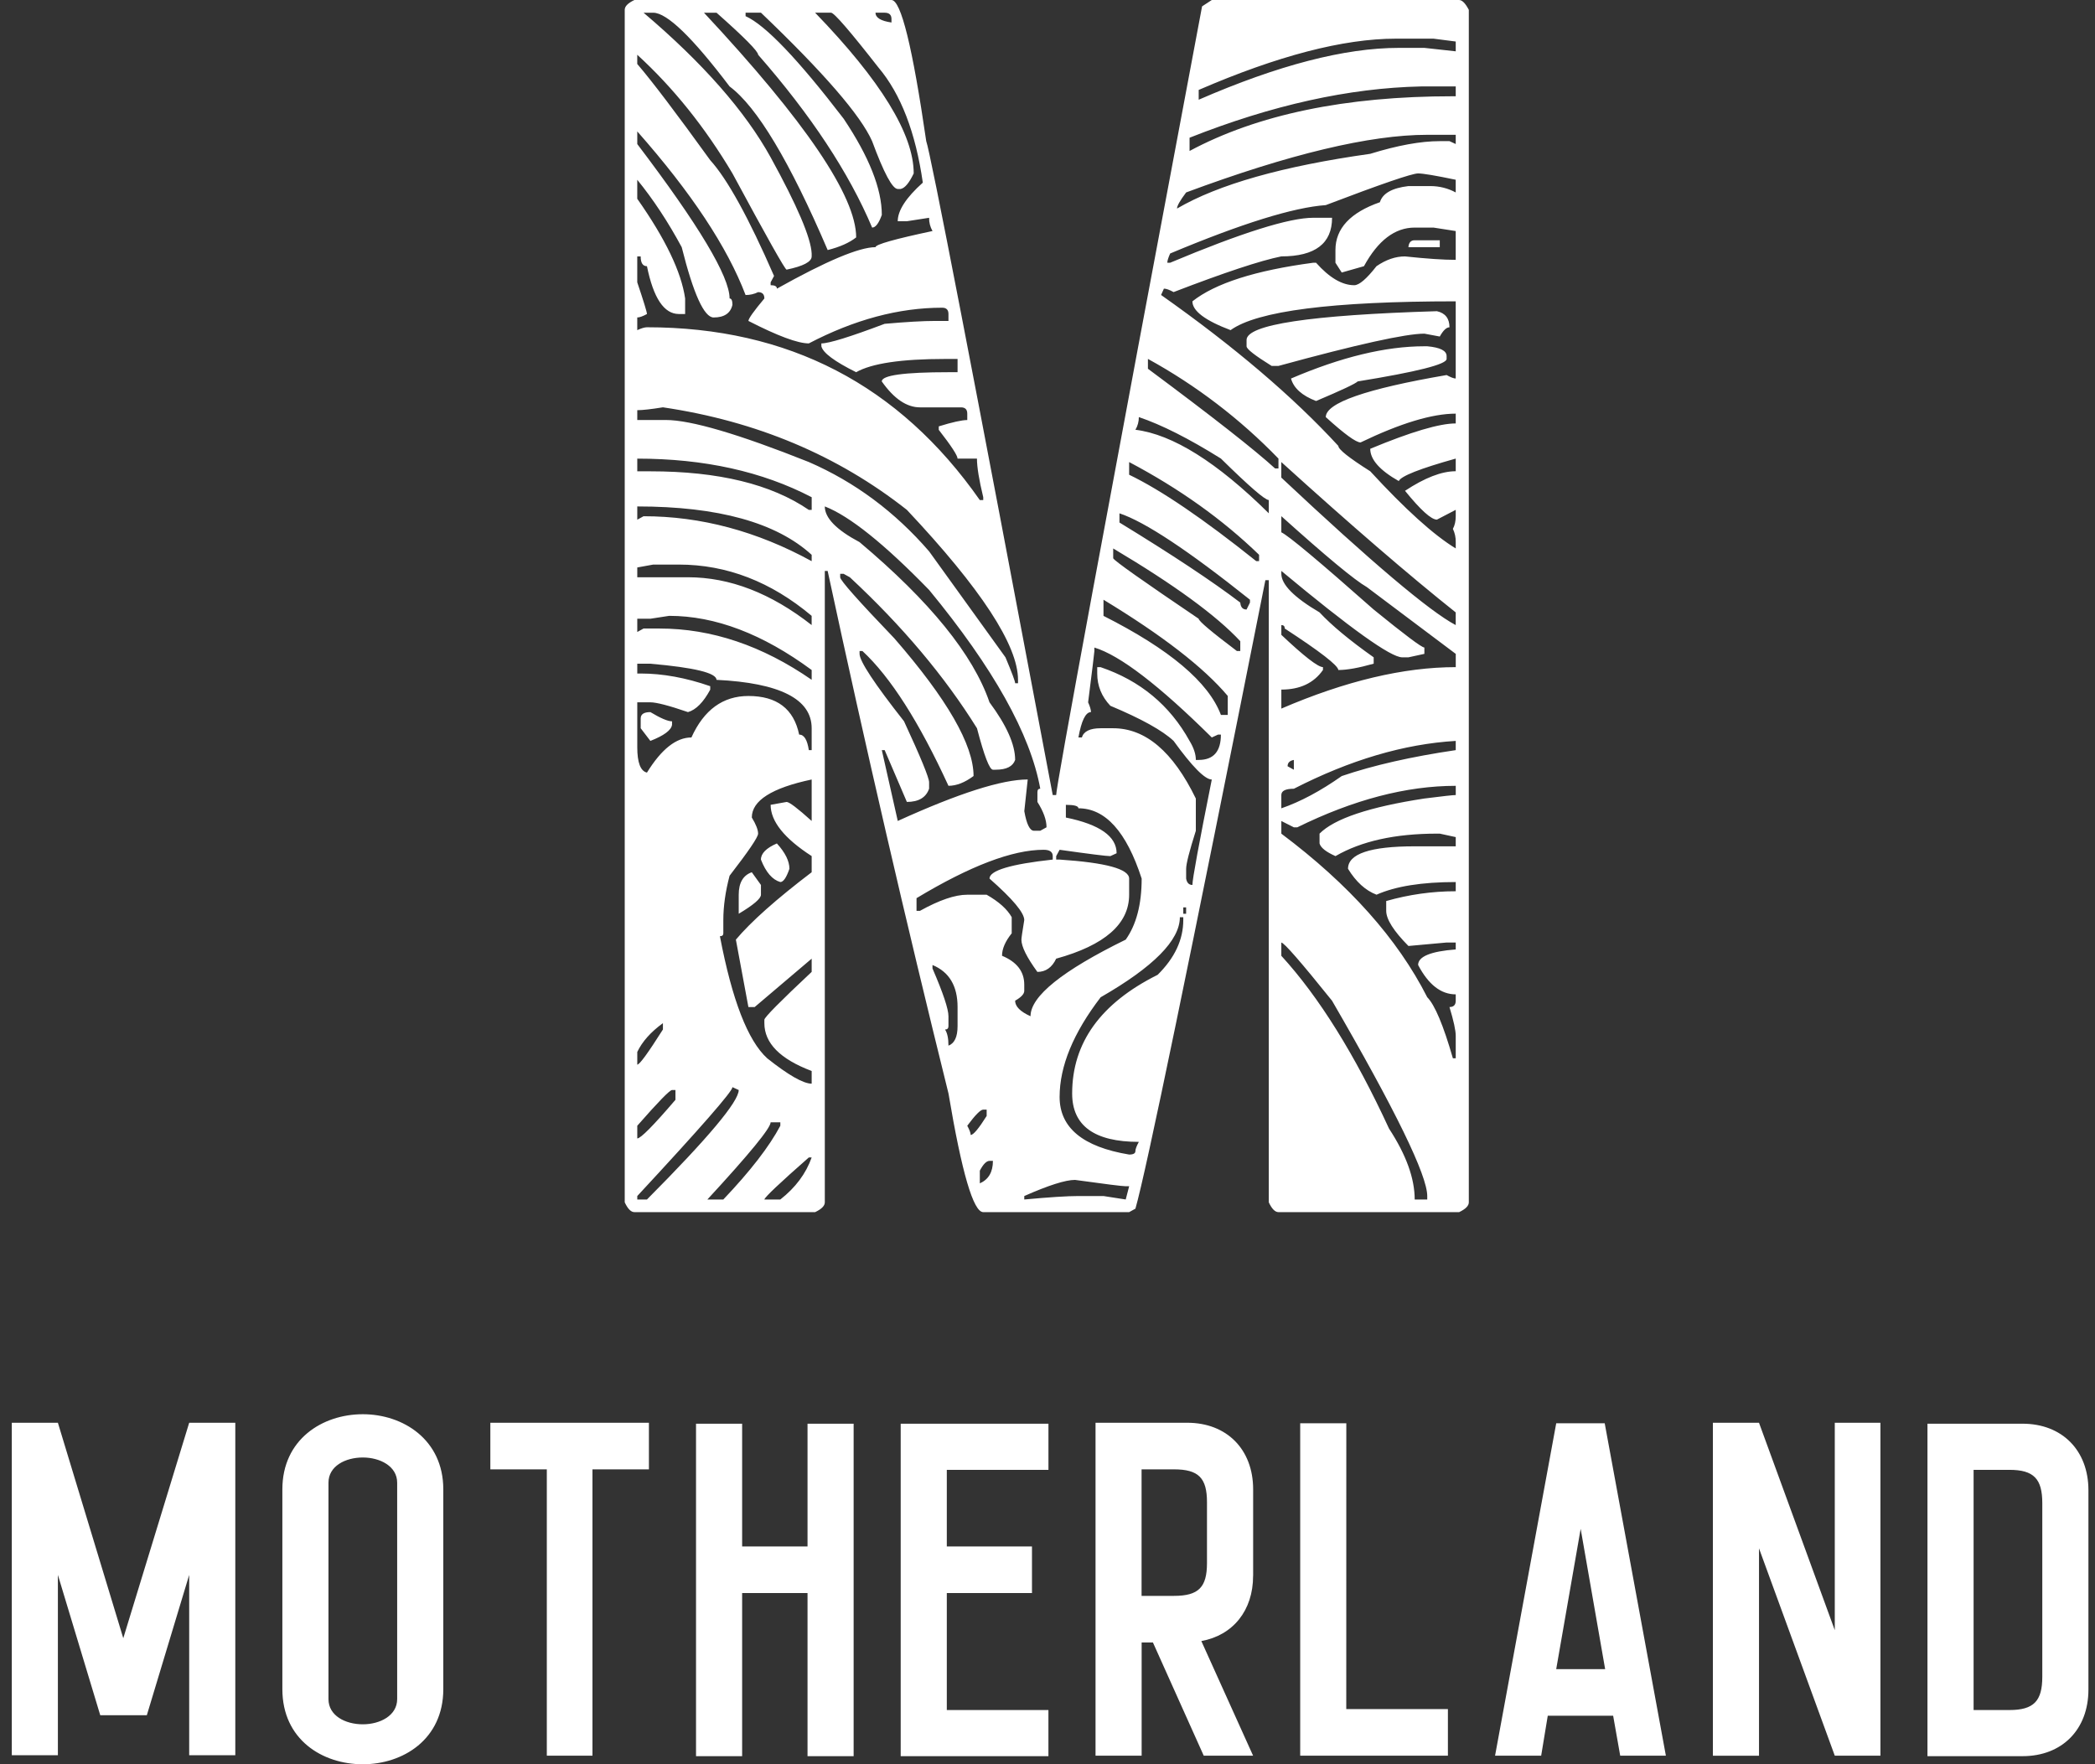 <svg width="95" height="80" viewBox="0 0 95 80" fill="none" xmlns="http://www.w3.org/2000/svg">
<rect x="0" y="0" width="95" height="80" fill="#333333" stroke="none"/>
<g clip-path="url(#clip0_1715_288)">
<path d="M28.768 0.001H40.425C40.856 0.001 41.381 2.134 42.001 6.401C42.191 6.906 44.103 16.79 47.737 36.051H47.893C47.893 35.651 50.098 23.73 54.509 0.289L54.949 0.001H66.166C66.303 0.001 66.45 0.149 66.605 0.446V54.522C66.605 54.678 66.459 54.826 66.166 54.965H57.974C57.819 54.965 57.673 54.817 57.535 54.522V26.308H57.38C53.934 43.636 51.969 53.136 51.487 54.808L51.202 54.965H44.586C44.138 54.965 43.613 53.172 43.01 49.584C41.08 41.799 39.254 33.901 37.531 25.89H37.402V54.521C37.402 54.678 37.256 54.826 36.963 54.965H28.768C28.613 54.965 28.467 54.817 28.329 54.521V0.444C28.329 0.287 28.476 0.139 28.768 0V0.001ZM29.182 0.576C31.87 2.857 33.791 5.043 34.945 7.133C36.151 9.327 36.772 10.782 36.806 11.496V11.626C36.806 11.87 36.427 12.07 35.669 12.227C35.6 12.227 34.782 10.773 33.214 7.864C31.973 5.774 30.534 3.981 28.897 2.483V2.901C29.57 3.685 30.672 5.139 32.206 7.264C32.981 8.117 33.946 9.867 35.1 12.514L34.945 12.802V12.932C35.135 12.932 35.23 12.984 35.23 13.089C37.47 11.835 38.96 11.208 39.701 11.208C39.701 11.086 40.563 10.842 42.286 10.476C42.18 10.294 42.127 10.086 42.131 9.876L41.123 10.032H40.709C40.709 9.545 41.088 8.961 41.846 8.282C41.519 6.001 40.847 4.259 39.831 3.057C38.538 1.403 37.823 0.576 37.685 0.576H36.962C39.942 3.659 41.433 6.088 41.433 7.864C41.226 8.299 41.028 8.535 40.839 8.569H40.71C40.468 8.569 40.081 7.847 39.547 6.401C39.03 5.234 37.35 3.292 34.507 0.576H33.809V0.733C34.705 1.133 36.187 2.683 38.256 5.383C39.41 7.107 39.987 8.562 39.987 9.746C39.849 10.129 39.703 10.32 39.548 10.32C38.496 7.83 36.773 5.218 34.379 2.484C34.379 2.327 33.75 1.691 32.492 0.577H31.923C36.524 5.506 38.824 8.902 38.824 10.765C38.514 11.008 38.083 11.2 37.532 11.339C35.809 7.316 34.326 4.843 33.084 3.92C31.396 1.691 30.242 0.577 29.621 0.577H29.182L29.182 0.576ZM39.701 0.576C39.701 0.803 39.943 0.951 40.425 1.02V0.863C40.425 0.672 40.322 0.576 40.115 0.576L39.701 0.576ZM54.356 4.078V4.522C57.957 2.954 60.981 2.171 63.427 2.171H64.591L66.012 2.327V1.883L65.004 1.753H63.298C60.92 1.753 57.94 2.528 54.356 4.078V4.078ZM53.942 6.846C57.026 5.192 61.007 4.364 65.883 4.365H66.012V3.92H64.435C61.178 3.99 57.681 4.765 53.942 6.245V6.846ZM28.898 5.958V6.533C31.689 10.208 33.085 12.541 33.084 13.534C33.17 13.534 33.213 13.63 33.213 13.821C33.127 14.204 32.843 14.396 32.361 14.396C31.93 14.396 31.447 13.334 30.913 11.209C30.293 10.059 29.621 9.04 28.897 8.152V9.014C30.172 10.826 30.896 12.332 31.068 13.534V14.239H30.784C30.112 14.239 29.629 13.516 29.337 12.071C29.147 12.071 29.052 11.923 29.052 11.627H28.897V12.802C29.19 13.673 29.337 14.152 29.337 14.239C29.147 14.344 29.001 14.396 28.897 14.396V14.97C29.087 14.884 29.233 14.84 29.337 14.84C35.746 14.84 40.778 17.453 44.431 22.677H44.586V22.547C44.396 21.763 44.301 21.18 44.301 20.797H43.422C43.422 20.657 43.138 20.222 42.569 19.491V19.334C43.19 19.142 43.621 19.047 43.862 19.047V18.759C43.862 18.567 43.767 18.472 43.578 18.472H41.717C41.114 18.472 40.536 18.08 39.985 17.296C39.985 17.018 40.993 16.878 43.009 16.878H43.422V16.277H42.855C40.873 16.277 39.529 16.477 38.823 16.878C37.841 16.39 37.315 15.998 37.246 15.702V15.572C37.591 15.572 38.547 15.276 40.114 14.684C41.096 14.597 41.863 14.553 42.415 14.553H43.009V14.24C43.009 14.049 42.914 13.953 42.725 13.953C40.761 13.953 38.745 14.492 36.677 15.572C36.177 15.572 35.264 15.233 33.938 14.553C33.938 14.449 34.179 14.11 34.661 13.535C34.661 13.343 34.567 13.247 34.377 13.247C34.2 13.335 34.005 13.38 33.809 13.378C32.981 11.201 31.344 8.728 28.898 5.959V5.958ZM53.373 9.457C55.252 8.36 58.172 7.533 62.135 6.975C63.375 6.592 64.426 6.4 65.288 6.4H65.728L66.012 6.531V6.113H64.72C62.118 6.113 58.474 6.984 53.787 8.726C53.511 9.092 53.373 9.335 53.373 9.457H53.373ZM52.934 11.913H53.063C56.302 10.554 58.465 9.875 59.551 9.875H60.404C60.404 11.042 59.637 11.626 58.103 11.626C57.156 11.817 55.527 12.357 53.218 13.245C53.029 13.14 52.882 13.088 52.779 13.088L52.65 13.376C55.959 15.71 58.638 17.991 60.688 20.22C60.688 20.377 61.171 20.76 62.135 21.37C63.721 23.094 65.013 24.261 66.012 24.869V24.581C66.016 24.374 65.972 24.168 65.883 23.981C65.969 23.824 66.012 23.633 66.012 23.406V23.119L65.159 23.563C64.901 23.563 64.419 23.127 63.712 22.256C64.608 21.664 65.375 21.368 66.012 21.368V20.795C64.393 21.248 63.531 21.587 63.428 21.814C62.566 21.326 62.135 20.838 62.135 20.351C63.979 19.584 65.272 19.201 66.012 19.201V18.757C64.944 18.757 63.505 19.193 61.696 20.063C61.489 20.063 60.963 19.68 60.119 18.914C60.119 18.27 61.945 17.634 65.597 17.007C65.787 17.111 65.925 17.164 66.011 17.164V13.664C60.411 13.664 57.008 14.1 55.802 14.97C54.647 14.534 54.07 14.098 54.071 13.664C55.105 12.846 56.931 12.262 59.55 11.914H59.678C60.282 12.593 60.859 12.933 61.41 12.933C61.634 12.933 61.97 12.645 62.418 12.071C62.849 11.775 63.28 11.627 63.71 11.627C64.693 11.731 65.459 11.783 66.011 11.783V10.477L65.003 10.32H64.15C63.254 10.32 62.487 10.904 61.85 12.071L60.842 12.358L60.557 11.914V11.338C60.557 10.363 61.229 9.64 62.573 9.17C62.694 8.769 63.125 8.526 63.865 8.438H64.873C65.27 8.439 65.661 8.537 66.011 8.726V8.151C65.097 7.96 64.529 7.864 64.305 7.864C64.029 7.864 62.633 8.343 60.118 9.301C58.653 9.405 56.302 10.136 53.062 11.495C52.976 11.687 52.933 11.826 52.933 11.913H52.934ZM64.151 10.895H65.288V11.209H63.866C63.883 10.998 63.978 10.894 64.151 10.895ZM65.159 14.111C65.538 14.197 65.728 14.441 65.728 14.842C65.59 14.842 65.444 14.981 65.288 15.26L64.591 15.13C63.746 15.13 61.541 15.617 57.974 16.593H57.664C56.906 16.122 56.527 15.826 56.527 15.705V15.417C56.527 14.721 59.404 14.285 65.159 14.111V14.111ZM64.59 15.702H64.719C65.305 15.755 65.598 15.902 65.598 16.146V16.277C65.598 16.521 64.254 16.86 61.566 17.296C61.462 17.4 60.834 17.696 59.679 18.184C59.042 17.94 58.663 17.6 58.542 17.165C60.816 16.19 62.833 15.702 64.59 15.702V15.702ZM52.054 16.277V16.721C54.983 18.898 56.904 20.405 57.818 21.241H57.973V20.795C56.235 18.999 54.24 17.475 52.056 16.276L52.054 16.277ZM28.898 18.6V19.045H30.19C31.327 19.045 33.49 19.68 36.678 20.951C38.761 21.857 40.579 23.207 42.131 25.001L45.594 29.807C45.887 30.504 46.033 30.896 46.034 30.983H46.163V30.826C46.163 29.259 44.483 26.69 41.123 23.12C37.986 20.647 34.299 19.097 30.061 18.47C29.526 18.556 29.139 18.6 28.898 18.6V18.6ZM51.642 18.913C51.644 19.116 51.59 19.315 51.487 19.488C53.175 19.697 55.191 20.96 57.535 23.276V22.675C57.363 22.675 56.639 22.048 55.364 20.794C53.916 19.889 52.676 19.262 51.642 18.913ZM28.898 20.797V21.372H29.492C32.576 21.372 34.972 21.955 36.678 23.122H36.807V22.547C34.566 21.38 31.929 20.797 28.898 20.797ZM51.202 20.952V21.527C52.649 22.223 54.57 23.529 56.965 25.445H57.094V25.157C55.44 23.555 53.475 22.153 51.201 20.952H51.202ZM58.102 20.952V21.657C62.186 25.489 64.822 27.718 66.011 28.345V27.77C63.909 26.098 61.273 23.825 58.102 20.952ZM28.898 22.963V23.566L29.182 23.409C31.784 23.409 34.325 24.088 36.806 25.447V25.159C35.204 23.697 32.568 22.965 28.898 22.965V22.963ZM37.401 22.963C37.401 23.486 37.926 24.026 38.977 24.583C42.165 27.265 44.129 29.686 44.87 31.847C45.646 32.892 46.033 33.763 46.033 34.459C45.93 34.755 45.637 34.903 45.155 34.903H45.026C44.871 34.903 44.63 34.276 44.302 33.023C42.837 30.67 40.916 28.388 38.538 26.177L38.254 26.02H38.099V26.177C38.099 26.316 38.917 27.238 40.554 28.945C42.949 31.697 44.147 33.778 44.147 35.189C43.75 35.485 43.371 35.633 43.009 35.633C41.682 32.742 40.382 30.704 39.107 29.52H38.978V29.65C38.978 29.981 39.65 31 40.994 32.707C41.752 34.344 42.131 35.267 42.131 35.475V35.763C41.993 36.163 41.657 36.364 41.123 36.364L40.116 34.014H39.987L40.71 37.227C43.467 35.973 45.432 35.346 46.603 35.346L46.448 36.783C46.552 37.375 46.698 37.671 46.888 37.671H47.172L47.456 37.514C47.456 37.183 47.318 36.8 47.043 36.365V35.921C47.043 35.816 47.086 35.764 47.172 35.764C46.724 33.291 45.044 30.287 42.132 26.752C40.099 24.662 38.522 23.399 37.402 22.964L37.401 22.963ZM50.763 23.276V23.694C53.158 25.157 54.984 26.368 56.242 27.325C56.259 27.535 56.353 27.639 56.526 27.639L56.681 27.325V27.195C53.889 24.966 51.917 23.66 50.762 23.277L50.763 23.276ZM58.103 23.407V24.138C58.413 24.278 59.809 25.445 62.29 27.639C63.703 28.788 64.47 29.363 64.59 29.363V29.65L63.867 29.807H63.583C63.066 29.807 61.24 28.501 58.104 25.889V26.019C58.104 26.506 58.681 27.09 59.836 27.769C60.387 28.361 61.206 29.041 62.291 29.807V30.094C61.619 30.286 61.085 30.382 60.689 30.382C60.672 30.172 59.862 29.546 58.259 28.501C58.259 28.396 58.208 28.344 58.104 28.344V28.788C59.138 29.764 59.767 30.251 59.991 30.251V30.381C59.577 30.974 58.948 31.27 58.104 31.27V32.132C61.016 30.879 63.653 30.252 66.013 30.252V29.651L61.981 26.622C61.43 26.308 60.138 25.237 58.105 23.408L58.103 23.407ZM50.479 24.87V25.314C50.513 25.419 51.806 26.333 54.355 28.057C54.355 28.162 54.933 28.649 56.087 29.52H56.242V29.076C55.157 27.909 53.235 26.507 50.479 24.87ZM28.898 25.732V26.176H31.198C33.093 26.176 34.962 26.899 36.805 28.344V27.926C34.961 26.377 32.954 25.602 30.783 25.601H29.621L28.898 25.732ZM50.039 27.195V27.927C53.038 29.442 54.812 30.94 55.364 32.42H55.674V31.558C54.588 30.269 52.71 28.815 50.039 27.195V27.195ZM29.492 28.057H28.898V28.658L29.182 28.501H29.906C32.266 28.501 34.567 29.276 36.806 30.826V30.382C34.584 28.744 32.43 27.926 30.345 27.926L29.492 28.057ZM49.626 29.522C49.626 29.575 49.531 30.349 49.342 31.847C49.428 32.039 49.471 32.187 49.471 32.291C49.229 32.291 49.04 32.675 48.902 33.441H49.057C49.143 33.162 49.427 33.023 49.91 33.023H50.479C51.943 33.023 53.193 34.085 54.226 36.21V37.673C53.933 38.596 53.787 39.17 53.787 39.397V39.841C53.821 40.033 53.916 40.129 54.071 40.129C54.071 39.868 54.364 38.274 54.95 35.348C54.64 35.348 54.062 34.764 53.218 33.597C52.719 33.128 51.763 32.596 50.35 32.004C49.954 31.586 49.755 31.099 49.755 30.541V30.254H49.91C51.703 30.863 53.046 31.978 53.942 33.597C54.132 33.911 54.227 34.198 54.227 34.46H54.355C55.027 34.46 55.363 34.077 55.363 33.31H55.234L54.95 33.441C52.555 31.071 50.78 29.712 49.626 29.364V29.52V29.522ZM28.898 30.097V30.541H29.053C30.052 30.541 31.103 30.733 32.206 31.116V31.273C31.896 31.847 31.56 32.187 31.198 32.291C30.336 31.995 29.767 31.847 29.492 31.847H28.898V33.885C28.898 34.582 29.044 34.965 29.337 35.034C29.992 33.972 30.664 33.441 31.353 33.441C31.921 32.187 32.783 31.56 33.937 31.56C35.23 31.56 35.996 32.143 36.238 33.31C36.462 33.31 36.608 33.545 36.677 34.015H36.806V33.023C36.806 31.699 35.367 30.968 32.49 30.828C32.49 30.515 31.491 30.271 29.493 30.097H28.898ZM29.492 32.291C29.957 32.57 30.285 32.709 30.474 32.709V32.866C30.44 33.11 30.112 33.354 29.492 33.597L29.053 33.023V32.579C29.053 32.387 29.199 32.291 29.492 32.291ZM58.103 36.053V36.654C58.965 36.358 59.878 35.87 60.843 35.191C62.273 34.703 63.996 34.312 66.012 34.015V33.597C63.668 33.737 61.221 34.46 58.672 35.766C58.292 35.766 58.103 35.861 58.103 36.053H58.103ZM58.387 34.747L58.671 34.904V34.46C58.481 34.494 58.387 34.59 58.387 34.747ZM34.092 37.072C34.282 37.385 34.377 37.629 34.377 37.803C34.377 37.96 33.946 38.595 33.084 39.71C32.895 40.424 32.8 41.095 32.8 41.722V42.323C32.8 42.409 32.748 42.453 32.645 42.453C33.196 45.344 33.911 47.19 34.79 47.99C35.755 48.756 36.427 49.139 36.806 49.14V48.565C35.376 48.025 34.661 47.302 34.661 46.396V46.24C34.661 46.135 35.376 45.412 36.806 44.071V43.471L34.222 45.665H33.937L33.369 42.608C34.058 41.79 35.204 40.771 36.806 39.552V38.82C35.566 38.02 34.946 37.245 34.945 36.495L35.669 36.365C35.79 36.365 36.169 36.653 36.806 37.227V35.347C34.997 35.73 34.092 36.304 34.092 37.071V37.072ZM58.672 37.516L58.104 37.229V37.803C61.172 40.102 63.377 42.574 64.72 45.221C65.064 45.569 65.452 46.492 65.883 47.99H66.012V46.971C66.012 46.727 65.918 46.292 65.728 45.665C65.918 45.665 66.012 45.569 66.012 45.377V45.09C65.34 45.09 64.772 44.646 64.306 43.758C64.306 43.375 64.875 43.14 66.012 43.053V42.739H65.599L63.867 42.896C63.195 42.217 62.859 41.685 62.859 41.302V40.858C63.885 40.564 64.946 40.414 66.012 40.414V39.997C64.479 39.997 63.281 40.188 62.42 40.571C61.92 40.38 61.489 39.988 61.127 39.396C61.127 38.717 62.136 38.377 64.151 38.377H66.012V37.959L65.289 37.802H65.16C63.264 37.802 61.731 38.142 60.559 38.821C60.128 38.63 59.887 38.438 59.836 38.246V37.802C60.507 37.123 62.093 36.592 64.591 36.209C65.418 36.104 65.892 36.052 66.013 36.052V35.634C63.773 35.634 61.378 36.261 58.828 37.515L58.672 37.516ZM48.333 36.497V37.072C49.867 37.385 50.634 37.925 50.634 38.691L50.349 38.822C50.178 38.822 49.411 38.726 48.049 38.534L47.894 38.822V38.978H48.049C50.151 39.118 51.202 39.405 51.202 39.841V40.572C51.202 41.896 50.099 42.862 47.894 43.471C47.704 43.872 47.42 44.072 47.041 44.072C46.559 43.41 46.317 42.922 46.317 42.609C46.317 42.539 46.36 42.243 46.446 41.721C46.446 41.39 45.921 40.763 44.87 39.84C44.87 39.474 45.826 39.187 47.738 38.978V38.821C47.738 38.63 47.6 38.534 47.324 38.534C45.912 38.534 43.99 39.265 41.561 40.728V41.303H41.716C42.595 40.815 43.31 40.571 43.861 40.572H44.74C45.291 40.885 45.67 41.224 45.877 41.59V42.322C45.584 42.688 45.438 43.027 45.438 43.34C46.11 43.619 46.446 44.055 46.446 44.647V44.933C46.446 45.072 46.308 45.22 46.032 45.377C46.032 45.638 46.265 45.873 46.73 46.082C46.73 45.177 48.169 44.019 51.047 42.608C51.529 41.929 51.77 41.006 51.77 39.84C51.081 37.715 50.125 36.653 48.902 36.653C48.902 36.548 48.712 36.496 48.333 36.496L48.333 36.497ZM35.229 38.248C35.608 38.665 35.797 39.047 35.797 39.396C35.66 39.797 35.522 39.997 35.384 39.997C35.022 39.892 34.729 39.553 34.505 38.978C34.506 38.699 34.747 38.455 35.23 38.246L35.229 38.248ZM34.092 39.554L34.506 40.129V40.572C34.506 40.746 34.17 41.034 33.498 41.435V40.572C33.498 40.032 33.696 39.691 34.092 39.552L34.092 39.554ZM53.657 41.147V41.435H53.786V41.147H53.657ZM53.502 41.591C53.502 42.636 52.305 43.847 49.91 45.222C48.669 46.842 48.049 48.348 48.049 49.742C48.049 51.135 49.1 52.006 51.202 52.354C51.392 52.354 51.486 52.302 51.486 52.197C51.486 52.111 51.538 51.971 51.642 51.779C49.626 51.779 48.618 51.048 48.618 49.585C48.618 47.286 49.91 45.492 52.494 44.204C53.27 43.438 53.657 42.61 53.657 41.722V41.592L53.502 41.591ZM58.103 42.741V43.341C59.809 45.205 61.437 47.817 62.988 51.179C63.763 52.363 64.151 53.434 64.151 54.392H64.72V54.235C64.72 53.295 63.281 50.343 60.403 45.379C58.99 43.62 58.224 42.741 58.103 42.741V42.741ZM42.285 43.759V43.916C42.767 45.031 43.009 45.753 43.009 46.084V46.529C43.009 46.633 42.957 46.685 42.854 46.685C42.958 46.842 43.009 47.086 43.009 47.416C43.284 47.312 43.422 47.016 43.422 46.529V45.666C43.422 44.708 43.043 44.073 42.285 43.759ZM28.898 47.702V48.277C29.001 48.277 29.389 47.745 30.061 46.683V46.396C29.509 46.797 29.122 47.232 28.898 47.702ZM33.214 49.298C33.214 49.489 31.775 51.135 28.898 54.235V54.392H29.337C32.111 51.604 33.498 49.949 33.498 49.428L33.214 49.298ZM28.898 51.048V51.623C29.053 51.623 29.63 51.039 30.629 49.872V49.428H30.474C30.371 49.428 29.845 49.968 28.898 51.048V51.048ZM43.862 51.048C43.965 51.239 44.017 51.379 44.017 51.466C44.138 51.466 44.379 51.179 44.741 50.604V50.316H44.586C44.465 50.316 44.224 50.559 43.862 51.047V51.048ZM34.945 50.891C34.945 51.152 33.989 52.319 32.077 54.392H32.8C34.025 53.103 34.887 51.988 35.385 51.048V50.891H34.945ZM34.661 54.392H35.385C36.074 53.852 36.548 53.216 36.806 52.485H36.678C35.351 53.651 34.679 54.287 34.661 54.392H34.661ZM44.431 53.085V53.66C44.827 53.486 45.025 53.147 45.025 52.641H44.87C44.733 52.641 44.586 52.789 44.431 53.085ZM46.447 54.235V54.392C47.584 54.287 48.403 54.235 48.902 54.235H50.039L51.047 54.392L51.203 53.791H51.047C50.893 53.791 50.126 53.695 48.747 53.504C48.316 53.504 47.55 53.747 46.447 54.235Z" fill="white"/>
<path d="M8.579 64.516H10.67V79.591H8.579V71.416L6.658 77.778H4.546L2.625 71.416V79.591H0.534V64.516H2.625L5.59 74.286L8.579 64.516ZM20.102 67.536V76.595C20.102 78.881 18.267 80.002 16.453 80.002C14.616 80.002 12.804 78.881 12.804 76.595V67.537C12.804 65.272 14.618 64.129 16.453 64.129C18.267 64.129 20.102 65.272 20.102 67.537V67.536ZM18.01 77.047V67.234C18.01 66.479 17.221 66.091 16.453 66.091C15.663 66.091 14.895 66.479 14.895 67.234V77.047C14.895 77.802 15.663 78.19 16.453 78.19C17.221 78.191 18.01 77.802 18.01 77.047V77.047ZM22.235 64.516H29.426V66.629H26.866V79.613H24.796V66.63H22.235V64.516ZM36.618 64.559H38.709V79.635H36.618V72.237H33.653V79.635H31.562V64.559H33.653V70.124H36.618V64.559V64.559ZM47.542 66.651H42.934V70.124H46.796V72.237H42.934V77.543H47.542V79.635H40.843V64.559H47.543V66.651L47.542 66.651ZM56.823 71.46C56.823 73.035 55.906 74.156 54.476 74.415L56.823 79.613H54.585L52.281 74.48H51.769V79.613H49.678V64.516H53.838C55.63 64.516 56.825 65.724 56.825 67.535V71.46H56.823ZM54.732 70.878V68.118C54.732 67.018 54.348 66.629 53.238 66.629H51.766V72.366H53.238C54.348 72.366 54.732 71.978 54.732 70.878ZM61.048 77.499H65.657V79.613H58.959V64.538H61.05L61.048 77.499ZM73.47 79.613L73.15 77.802H70.185L69.886 79.613H67.795L70.569 64.538H72.767L75.541 79.613H73.47ZM70.568 75.688H72.787L71.677 69.326L70.568 75.688ZM83.2 64.516H85.27V79.613H83.2L79.764 70.211V79.614H77.673V64.517H79.764L83.2 73.92V64.517L83.2 64.516ZM91.714 64.559C93.507 64.559 94.702 65.767 94.702 67.578V76.615C94.702 78.427 93.507 79.635 91.714 79.635H87.403V64.559L91.714 64.559ZM92.61 76.033V68.161C92.61 67.061 92.227 66.651 91.117 66.651H89.495V77.543H91.117C92.227 77.543 92.61 77.133 92.61 76.033V76.033Z" fill="white"/>
</g>
<defs>
<clipPath id="clip0_1715_288">
<rect width="94.167" height="80" fill="white" transform="translate(0.535)"/>
</clipPath>
</defs>
</svg>
